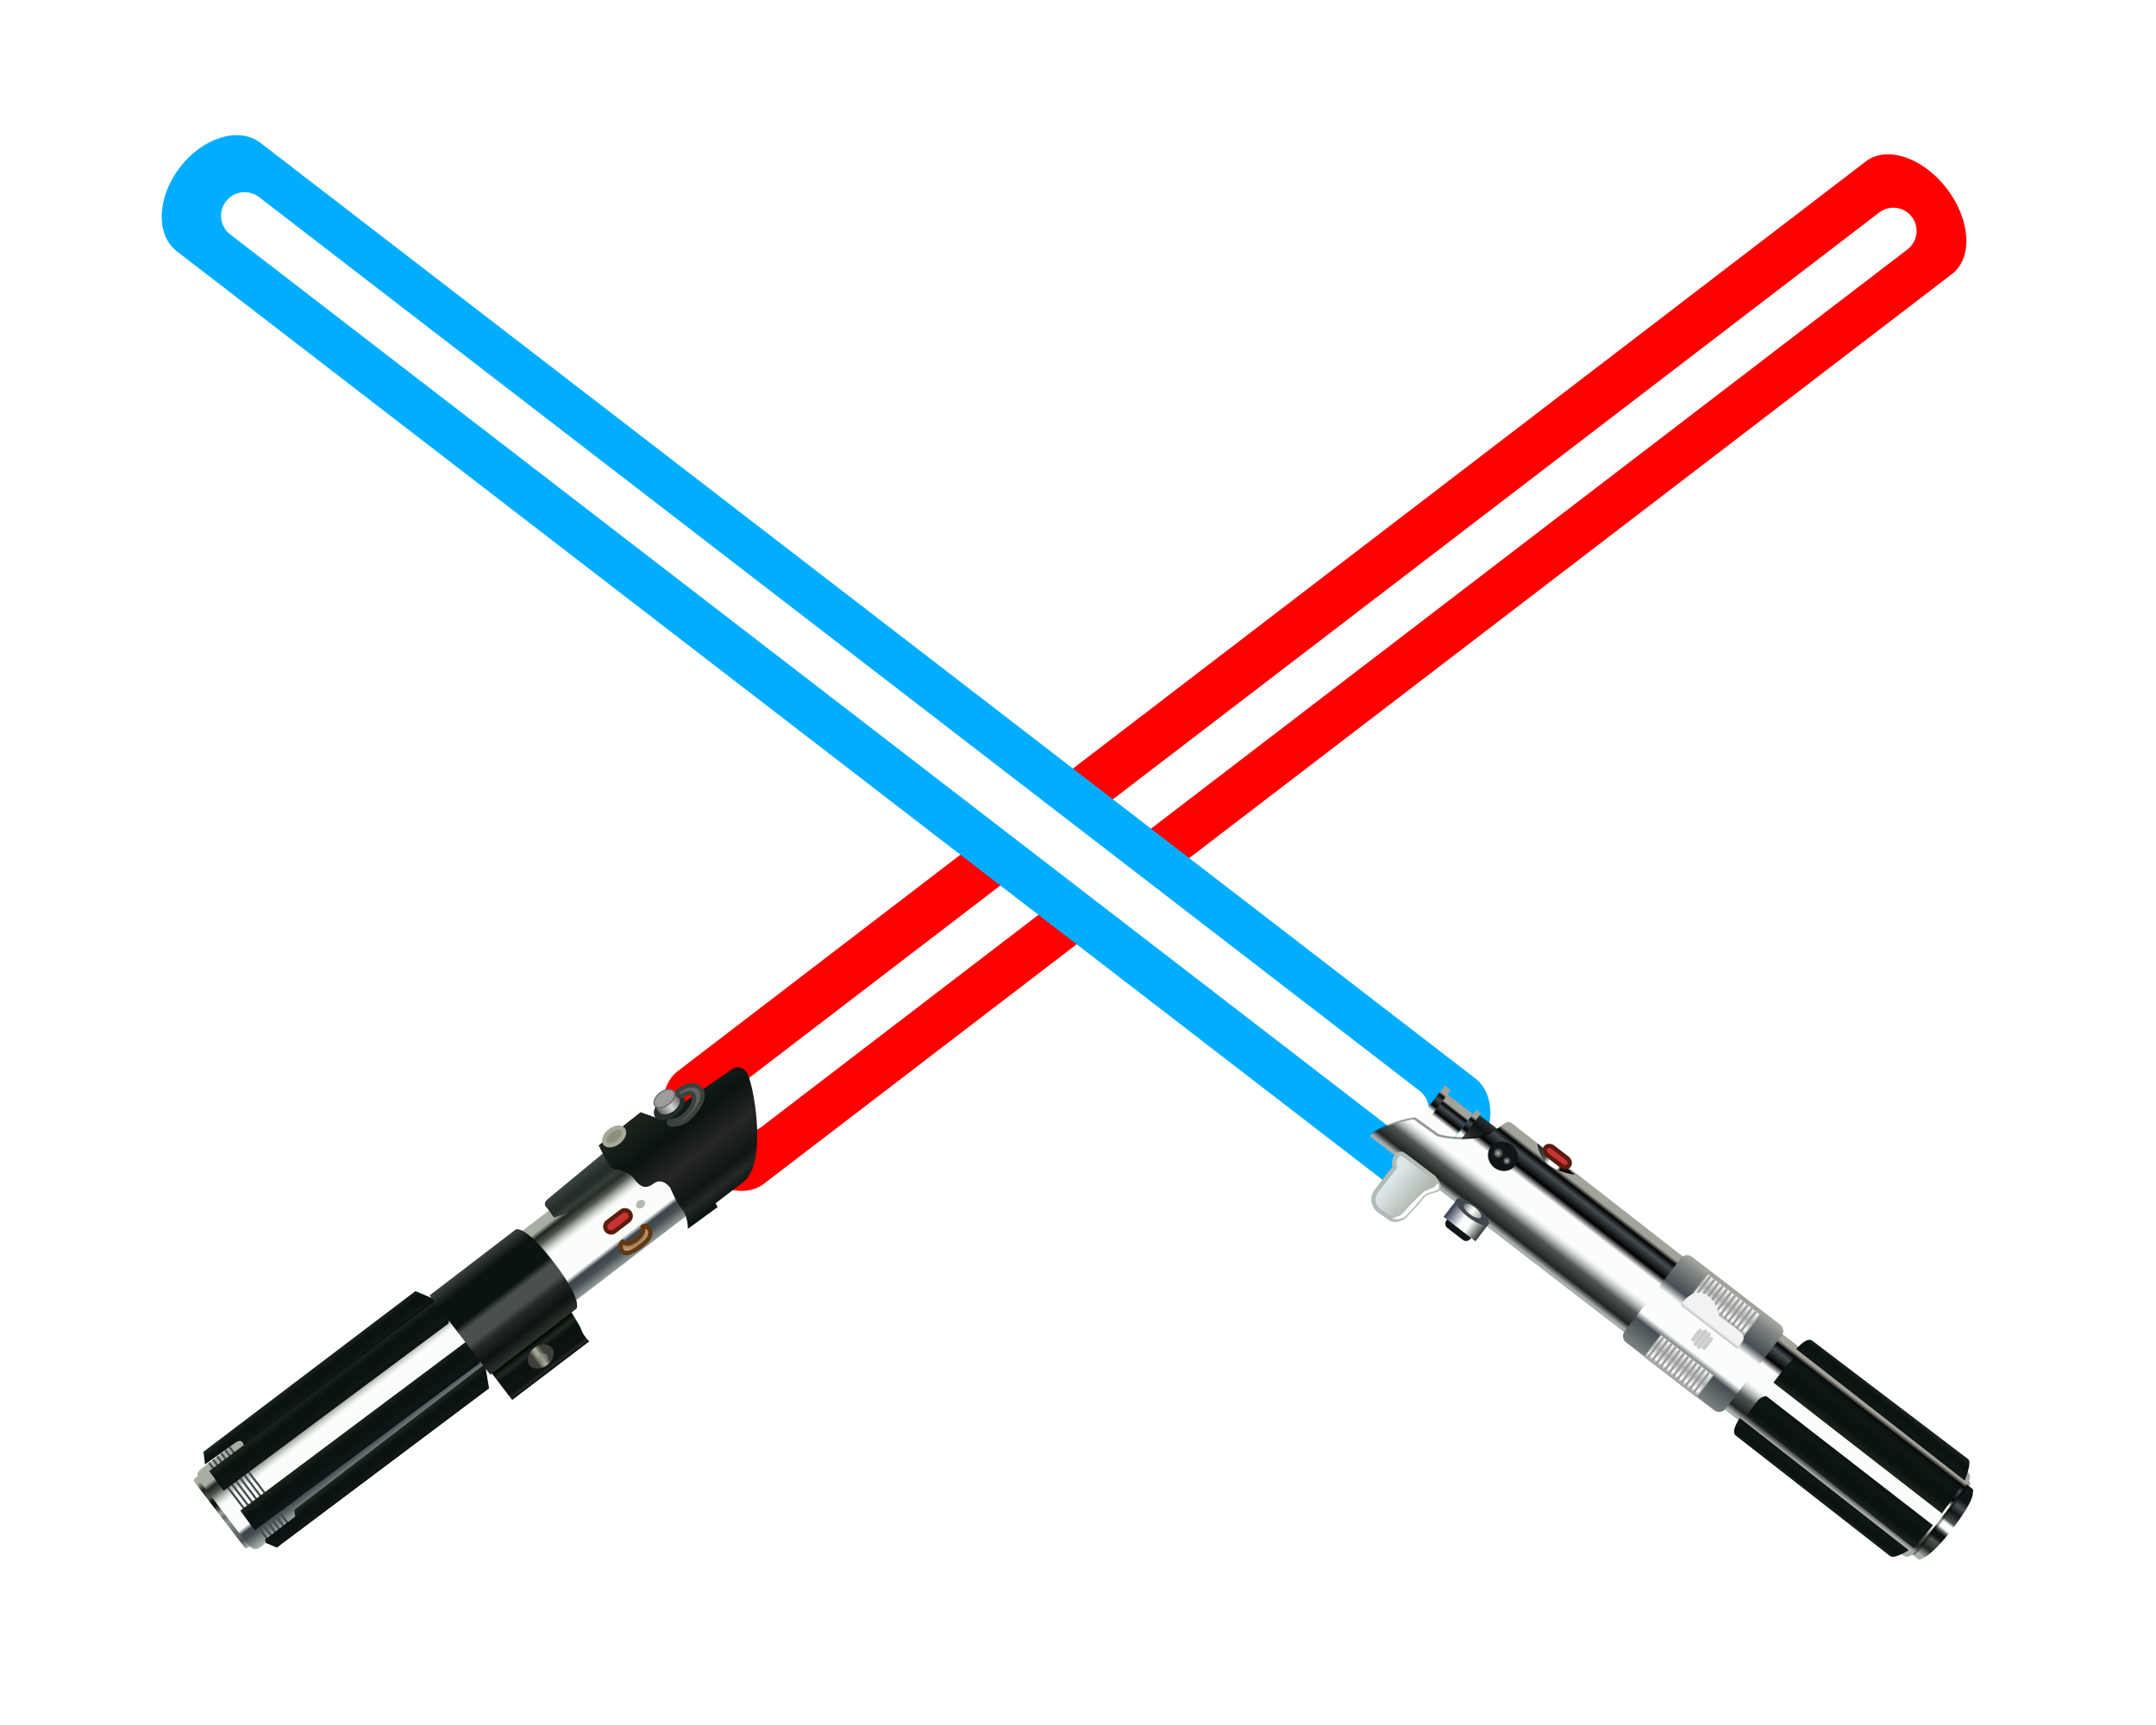 <?xml version="1.0" encoding="UTF-8"?>
<!-- Generator: Adobe Illustrator 13.0.0, SVG Export Plug-In . SVG Version: 6.00 Build 14948)  -->
<!DOCTYPE svg PUBLIC "-//W3C//DTD SVG 1.1//EN" "http://www.w3.org/Graphics/SVG/1.1/DTD/svg11.dtd">
<svg version="1.1" xmlns="http://www.w3.org/2000/svg" xmlns:xlink="http://www.w3.org/1999/xlink" x="0px" y="0px" width="500px" height="400px" viewBox="0 0 500 400" enable-background="new 0 0 500 400" xml:space="preserve">
<defs>
<filter id="Gaussian_BlurC">
<feGaussianBlur in="SourceGraphic" stdDeviation="8"/>
</filter>
<filter id="Gaussian_BlurW">
<feGaussianBlur in="SourceGraphic" stdDeviation="2"/>
</filter>
</defs>
<g id="Layer_20">
	<g id="Layer_3">
		<path fill="#FF0000" d="M177.126,274.521c-4.845,3.709-13.246,0.871-18.765-6.339l0,0    c-5.519-7.208-6.067-16.056-1.222-19.769L432.732,37.411c4.843-3.71,13.246-0.874,18.766,6.336l0,0    c5.519,7.208,6.066,16.061,1.221,19.769L177.126,274.521z" style="filter:url(#Gaussian_BlurC)"/>
		<path fill="#FFFFFF" d="M176.569,261.334c-2.363,1.811-5.745,1.36-7.555-1.003l0,0    c-1.81-2.364-1.362-5.746,1.001-7.554L435.813,49.272c2.363-1.81,5.746-1.361,7.556,1.003l0,0c1.81,2.363,1.361,5.747-1.003,7.555    L176.569,261.334z" style="filter:url(#Gaussian_BlurW)"/>
	</g>
	<g id="Layer_11">
		
			<linearGradient id="SVGID_1_" gradientUnits="userSpaceOnUse" x1="217.999" y1="246.383" x2="238.285" y2="246.383" gradientTransform="matrix(0.608 0.794 -0.794 0.608 109.067 19.322)">
			<stop offset="0.06" style="stop-color:#A8AEA4"/>
			<stop offset="0.161" style="stop-color:#1E251D"/>
			<stop offset="0.282" style="stop-color:#4F564F"/>
			<stop offset="0.287" style="stop-color:#474E48"/>
			<stop offset="0.308" style="stop-color:#262E2B"/>
			<stop offset="0.327" style="stop-color:#111A19"/>
			<stop offset="0.339" style="stop-color:#0A1312"/>
			<stop offset="0.386" style="stop-color:#0A1312"/>
			<stop offset="0.44" style="stop-color:#4A5050"/>
			<stop offset="0.497" style="stop-color:#A7A898"/>
			<stop offset="0.55" style="stop-color:#636B6B"/>
			<stop offset="0.627" style="stop-color:#8F9491"/>
			<stop offset="0.896" style="stop-color:#4A524F"/>
			<stop offset="1" style="stop-color:#B3BAB3"/>
		</linearGradient>
		<path fill="url(#SVGID_1_)" d="M57.523,358.892c-0.262,0.201-0.638,0.151-0.839-0.11L45.08,343.624    c-0.202-0.264-0.151-0.64,0.111-0.839l1.545-1.184c0.264-0.201,0.639-0.149,0.839,0.111L59.18,356.87    c0.2,0.263,0.151,0.636-0.111,0.838L57.523,358.892z"/>
	</g>
	<g id="Layer_6">
		<g>
			
				<linearGradient id="SVGID_2_" gradientUnits="userSpaceOnUse" x1="217.1" y1="177.004" x2="239.933" y2="177.004" gradientTransform="matrix(0.608 0.794 -0.794 0.608 109.067 19.322)">
				<stop offset="0.161" style="stop-color:#A8AEA4"/>
				<stop offset="0.211" style="stop-color:#1E251D"/>
				<stop offset="0.282" style="stop-color:#4F564F"/>
				<stop offset="0.285" style="stop-color:#555B55"/>
				<stop offset="0.322" style="stop-color:#8F958F"/>
				<stop offset="0.355" style="stop-color:#BEC2BD"/>
				<stop offset="0.385" style="stop-color:#DFE2DE"/>
				<stop offset="0.41" style="stop-color:#F4F6F3"/>
				<stop offset="0.426" style="stop-color:#FBFDFA"/>
				<stop offset="0.735" style="stop-color:#FBFDFA"/>
				<stop offset="0.782" style="stop-color:#3C454A"/>
				<stop offset="0.846" style="stop-color:#454E53"/>
				<stop offset="1" style="stop-color:#B3BAB3"/>
			</linearGradient>
			<path fill="url(#SVGID_2_)" d="M71.024,349.435l-1.431,2.195l-9.226,7.16c-1.313,1.005-2.3,0.072-3.306-1.24l-10.193-13.313     c-1.005-1.313-1.648-2.51-0.335-3.515l9.464-7.342l2.413,0.069l96.146-73.612c1.313-1.003,3.192-0.756,4.198,0.559l8.737,11.41     c1.005,1.313,0.755,3.193-0.557,4.198L71.024,349.435z"/>
		</g>
	</g>
	<g id="Layer_10">
		<line fill="none" stroke="#454E53" stroke-width="0.5" x1="53.226" y1="335.547" x2="67.06" y2="353.616"/>
		<line fill="none" stroke="#454E53" stroke-width="0.5" x1="52.275" y1="336.275" x2="66.11" y2="354.347"/>
		<line fill="none" stroke="#454E53" stroke-width="0.5" x1="51.324" y1="337.006" x2="65.158" y2="355.074"/>
		<line fill="none" stroke="#454E53" stroke-width="0.5" x1="50.374" y1="337.732" x2="64.208" y2="355.801"/>
		<line fill="none" stroke="#454E53" stroke-width="0.5" x1="49.422" y1="338.462" x2="63.256" y2="356.53"/>
		<line fill="none" stroke="#454E53" stroke-width="0.5" x1="48.471" y1="339.188" x2="62.305" y2="357.258"/>
	</g>
	<g id="Layer_12">
		
			<linearGradient id="SVGID_3_" gradientUnits="userSpaceOnUse" x1="214.331" y1="210.602" x2="219.42" y2="210.602" gradientTransform="matrix(0.608 0.794 -0.794 0.608 109.067 19.322)">
			<stop offset="0" style="stop-color:#1E251D"/>
			<stop offset="0.305" style="stop-color:#0A1312"/>
			<stop offset="0.554" style="stop-color:#0A1312"/>
			<stop offset="0.789" style="stop-color:#101616"/>
			<stop offset="0.983" style="stop-color:#0A1312"/>
		</linearGradient>
		<path fill="url(#SVGID_3_)" d="M96.339,299.381l5.052,2.166l-44.85,33.773c0,0-0.142-2.152-2.043-0.7l-6.958,4.953l-0.357-2.933    L96.339,299.381z"/>
		
			<linearGradient id="SVGID_4_" gradientUnits="userSpaceOnUse" x1="237.835" y1="210.602" x2="242.924" y2="210.602" gradientTransform="matrix(0.608 0.794 -0.794 0.608 109.067 19.322)">
			<stop offset="0" style="stop-color:#1E251D"/>
			<stop offset="0.305" style="stop-color:#0A1312"/>
			<stop offset="0.554" style="stop-color:#0A1312"/>
			<stop offset="0.789" style="stop-color:#101616"/>
			<stop offset="0.983" style="stop-color:#0A1312"/>
		</linearGradient>
		<polygon fill="url(#SVGID_4_)" points="112.466,316.26 113.42,321.938 64.201,358.869 61.675,357.786 61.458,357.012     68.471,351.641 68.246,350.116   "/>
	</g>
	<g id="Layer_13">
		
			<linearGradient id="SVGID_5_" gradientUnits="userSpaceOnUse" x1="218.673" y1="210.677" x2="225.26" y2="210.677" gradientTransform="matrix(0.608 0.794 -0.794 0.608 109.067 19.322)">
			<stop offset="0" style="stop-color:#1E251D"/>
			<stop offset="0.305" style="stop-color:#0A1312"/>
			<stop offset="0.554" style="stop-color:#0A1312"/>
			<stop offset="0.789" style="stop-color:#101616"/>
			<stop offset="0.983" style="stop-color:#0A1312"/>
		</linearGradient>
		<path fill="url(#SVGID_5_)" d="M101.391,301.547c0,0,1.393,1.574,2.211,2.644c0.82,1.069,0.387,2.722,0.387,2.722l-52.136,38.786    l-3.34-4.607L101.391,301.547z"/>
		
			<linearGradient id="SVGID_6_" gradientUnits="userSpaceOnUse" x1="230.35" y1="210.526" x2="236.939" y2="210.526" gradientTransform="matrix(0.608 0.794 -0.794 0.608 109.067 19.322)">
			<stop offset="0" style="stop-color:#1E251D"/>
			<stop offset="0.305" style="stop-color:#0A1312"/>
			<stop offset="0.554" style="stop-color:#0A1312"/>
			<stop offset="0.789" style="stop-color:#101616"/>
			<stop offset="0.983" style="stop-color:#0A1312"/>
		</linearGradient>
		<path fill="url(#SVGID_6_)" d="M108.608,310.728c0,0,1.394,1.574,2.212,2.644c0.819,1.07,0.387,2.723,0.387,2.723l-52.137,38.785    l-3.34-4.608L108.608,310.728z"/>
	</g>
	<g id="Layer_8">
		
			<linearGradient id="SVGID_7_" gradientUnits="userSpaceOnUse" x1="238.584" y1="166.175" x2="248.392" y2="166.175" gradientTransform="matrix(0.608 0.794 -0.794 0.608 109.067 19.322)">
			<stop offset="0.225" style="stop-color:#000A00"/>
			<stop offset="0.362" style="stop-color:#232927"/>
			<stop offset="0.473" style="stop-color:#0A1312"/>
			<stop offset="0.859" style="stop-color:#0D1311"/>
			<stop offset="0.933" style="stop-color:#232927"/>
			<stop offset="1" style="stop-color:#000000"/>
		</linearGradient>
		<path fill="url(#SVGID_7_)" d="M131.465,302.656c0,0,2.979,4.508,3.396,5.791c0.417,1.282,1.792,2.589,1.792,2.589l-17.877,13.589    l-5.461-7.13L131.465,302.656z"/>
	</g>
	<g id="Layer_7">
		<g>
			
				<linearGradient id="SVGID_8_" gradientUnits="userSpaceOnUse" x1="217.425" y1="164.59" x2="240.58" y2="164.59" gradientTransform="matrix(0.608 0.794 -0.794 0.608 109.067 19.322)">
				<stop offset="0" style="stop-color:#3B413D"/>
				<stop offset="0.154" style="stop-color:#0A1312"/>
				<stop offset="0.423" style="stop-color:#0A1312"/>
				<stop offset="0.493" style="stop-color:#4A5050"/>
				<stop offset="0.638" style="stop-color:#494F4F"/>
				<stop offset="0.708" style="stop-color:#232927"/>
				<stop offset="0.859" style="stop-color:#0D1311"/>
				<stop offset="1" style="stop-color:#2D332F"/>
			</linearGradient>
			<path fill="url(#SVGID_8_)" d="M113.699,318.772l-14.077-18.385l19.97-15.29c0,0,2.023-1.299,8.879,7.656     c6.857,8.954,5.197,10.729,5.197,10.729L113.699,318.772z"/>
		</g>
	</g>
	<g id="Layer_9">
		
			<linearGradient id="SVGID_9_" gradientUnits="userSpaceOnUse" x1="244.349" y1="165.203" x2="244.349" y2="168.085" gradientTransform="matrix(0.608 0.794 -0.794 0.608 109.067 19.322)">
			<stop offset="0" style="stop-color:#3E3F3A"/>
			<stop offset="0.262" style="stop-color:#727266"/>
			<stop offset="0.419" style="stop-color:#A7A898"/>
			<stop offset="0.648" style="stop-color:#9C9D8E"/>
			<stop offset="0.805" style="stop-color:#747468"/>
			<stop offset="1" style="stop-color:#3E3F3A"/>
		</linearGradient>
		<path fill="url(#SVGID_9_)" d="M126.94,316.538c-1.437,1.101-3.284,1.101-4.126,0.002c-0.842-1.101-0.359-2.885,1.077-3.982    c1.436-1.101,3.282-1.101,4.124,0C128.857,313.655,128.375,315.439,126.94,316.538z"/>
		
			<linearGradient id="SVGID_10_" gradientUnits="userSpaceOnUse" x1="244.929" y1="164.154" x2="244.929" y2="168.795" gradientTransform="matrix(0.608 0.794 -0.794 0.608 109.067 19.322)">
			<stop offset="0" style="stop-color:#3E3F3A"/>
			<stop offset="0.517" style="stop-color:#9C9D8E"/>
			<stop offset="1" style="stop-color:#3E3F3A"/>
		</linearGradient>
		<path fill="url(#SVGID_10_)" d="M126.511,315.735c-0.516,0.396-1.216,0.35-1.562-0.101c-0.345-0.451-0.206-1.14,0.311-1.534    c0.517-0.396,1.216-0.352,1.562,0.101C127.168,314.652,127.029,315.339,126.511,315.735z"/>
	</g>
	<g id="Layer_14">
		<path fill="#C93233" stroke="#5C1C0D" d="M142.534,285.508c-0.591,0.453-1.437,0.341-1.889-0.251l0,0    c-0.453-0.592-0.34-1.436,0.25-1.889l3.209-2.458c0.591-0.452,1.437-0.34,1.889,0.252l0,0c0.453,0.59,0.34,1.437-0.251,1.889    L142.534,285.508z"/>
		
			<ellipse transform="matrix(0.607 0.795 -0.795 0.607 280.279 -8.379)" fill="#B3BAB3" cx="148.61" cy="279.159" rx="0.899" ry="1.148"/>
	</g>
	<g id="Layer_15">
		
			<linearGradient id="SVGID_11_" gradientUnits="userSpaceOnUse" x1="215.603" y1="133.911" x2="222.563" y2="133.911" gradientTransform="matrix(0.608 0.794 -0.794 0.608 109.067 19.322)">
			<stop offset="0" style="stop-color:#404944"/>
			<stop offset="0.443" style="stop-color:#252E2D"/>
			<stop offset="0.617" style="stop-color:#252E2D"/>
			<stop offset="0.762" style="stop-color:#353E3B"/>
			<stop offset="1" style="stop-color:#212A25"/>
		</linearGradient>
		<path fill="url(#SVGID_11_)" d="M142.161,265.524l-15.295,12.654c0,0-0.92,0.893-0.314,1.559c0.604,0.669,1.897,2.603,1.897,2.603    s3.718-1.055,5.322-2.285c1.605-1.228,12.682-9.051,12.682-9.051L142.161,265.524z"/>
	</g>
	<g id="Layer_4">
		<g>
			
				<linearGradient id="SVGID_12_" gradientUnits="userSpaceOnUse" x1="213.432" y1="107.68" x2="241.779" y2="107.68" gradientTransform="matrix(0.608 0.794 -0.794 0.608 109.067 19.322)">
				<stop offset="0" style="stop-color:#1E251D"/>
				<stop offset="0.305" style="stop-color:#0A1312"/>
				<stop offset="0.554" style="stop-color:#262624"/>
				<stop offset="0.789" style="stop-color:#101616"/>
				<stop offset="0.876" style="stop-color:#232927"/>
				<stop offset="0.983" style="stop-color:#0A1312"/>
			</linearGradient>
			<path fill="url(#SVGID_12_)" d="M153.035,259.493l16.772-11.586c0,0,1.745-1.335,3.322,0.727     c1.577,2.061,4.956,20.591-0.508,25.277l-6.657,5.097l0.449,0.914l-6.917,5.043c0,0,0.213-2.552-1.364-4.612     c-1.577-2.06-2.663-4.875-2.663-4.875s-1.783-2.658-4.002-0.957c-2.219,1.698-3.554-0.046-4.525-1.314     c-0.971-1.267-3.135-2.122-4.292-1.992c-1.156,0.132-3.809-5.631-3.809-5.631l9.706-7.684L153.035,259.493z"/>
		</g>
	</g>
	<g id="Layer_19">
		
			<ellipse transform="matrix(0.608 0.794 -0.794 0.608 264.584 -22.627)" fill="#252E2D" cx="155.202" cy="256.577" rx="2.496" ry="4.091"/>
	</g>
	<g id="Layer_16">
		<path fill="#8C917D" stroke="#A7A898" d="M143.396,264.799c-1.16,0.886-2.536,1.039-3.072,0.34    c-0.536-0.701-0.03-1.987,1.131-2.877c1.158-0.888,2.534-1.039,3.07-0.339S144.555,263.911,143.396,264.799z"/>
	</g>
	<g id="Layer_5">
		<g>
			<g>
				
					<linearGradient id="SVGID_13_" gradientUnits="userSpaceOnUse" x1="216.041" y1="104.507" x2="216.041" y2="110.118" gradientTransform="matrix(0.608 0.794 -0.794 0.608 109.067 19.322)">
					<stop offset="0" style="stop-color:#666666"/>
					<stop offset="0.5" style="stop-color:#D6D6D6"/>
					<stop offset="1" style="stop-color:#696969"/>
				</linearGradient>
				<path fill="url(#SVGID_13_)" d="M156.26,257.59c-1.258,0.964-2.768,1.105-3.37,0.316c-0.183-0.238-1.127-1.493-1.127-1.493      l4.59-3.419c0,0,0.841,1.096,1.092,1.425C158.048,255.206,157.519,256.626,156.26,257.59z"/>
			</g>
			<g>
				<path fill="#9C9C9C" d="M153.001,256.865c-0.493,0-0.874-0.159-1.104-0.459c-0.561-0.733-0.04-2.077,1.162-2.996      c0.665-0.51,1.426-0.804,2.089-0.804c0.493,0,0.875,0.162,1.105,0.464c0.559,0.731,0.037,2.072-1.164,2.994      C154.426,256.573,153.664,256.865,153.001,256.865L153.001,256.865z"/>
				<path fill="#666666" d="M155.148,252.483c0.51,0,0.943,0.167,1.205,0.511c0.603,0.786,0.073,2.205-1.186,3.169      c-0.712,0.544-1.503,0.826-2.166,0.826c-0.509,0-0.942-0.166-1.204-0.508c-0.604-0.789-0.073-2.208,1.185-3.17      C153.694,252.767,154.486,252.483,155.148,252.483 M155.148,252.733c-0.635,0-1.369,0.283-2.013,0.776      c-0.572,0.438-1.001,0.984-1.208,1.539c-0.193,0.515-0.168,0.97,0.07,1.28c0.259,0.339,0.69,0.41,1.005,0.41      c0.636,0,1.37-0.282,2.014-0.774c0.572-0.438,1.001-0.985,1.208-1.54c0.192-0.516,0.168-0.969-0.069-1.278      C155.894,252.805,155.463,252.733,155.148,252.733L155.148,252.733z"/>
			</g>
		</g>
	</g>
	<g id="Layer_17">
		<path fill="#61635C" stroke="#3B413D" d="M157.599,254.211c0.324,0.177,2.415-1.413,3.107-0.482    c0.816,1.097-0.249,3.586-2.24,5.109c-1.991,1.525-3.34,0.748-3.369,1.449c-0.042,1.021,3.096,0.257,4.022-0.442    c2.062-1.555,4.955-5.348,3.371-7.294c-1.584-1.944-5.002-0.13-5.28,0.555C156.934,253.789,157.252,254.022,157.599,254.211z"/>
	</g>
	<g id="Layer_18">
		
			<radialGradient id="SVGID_14_" cx="233.343" cy="132.527" r="5.167" gradientTransform="matrix(0.608 0.794 -0.794 0.608 109.067 19.322)" gradientUnits="userSpaceOnUse">
			<stop offset="0.527" style="stop-color:#7F522B"/>
			<stop offset="0.94" style="stop-color:#C4A682"/>
		</radialGradient>
		<path fill="url(#SVGID_14_)" stroke="#603813" d="M149.079,284.411c0.683-0.524,1.381,0.45,1.518,0.628    c0.137,0.178,1.012,1.63-1.871,3.837c-2.883,2.207-3.956,1.85-4.502,1.139c-0.546-0.715-0.339-1.677,0.136-2.04    c0,0,1.026,1.124,3.226-0.559C149.783,285.733,149.079,284.411,149.079,284.411z"/>
	</g>
</g>
<g id="Layer_20_copy">
	<g id="Layer_3_copy">
		<path fill="#00ADFF" d="M342.114,250.045c4.954,3.812,4.632,12.537-0.72,19.486l0,0    c-5.351,6.946-13.702,9.487-18.657,5.676L41.013,58.275c-4.952-3.813-4.631-12.536,0.719-19.485l0,0    c5.35-6.948,13.702-9.49,18.655-5.676L342.114,250.045z" style="filter:url(#Gaussian_BlurC)"/>
		<path fill="#FFFFFF" d="M329.215,252.94c2.395,1.843,2.842,5.275,0.999,7.67l0,0    c-1.845,2.392-5.278,2.84-7.67,0.997L53.396,54.364c-2.393-1.843-2.84-5.276-0.997-7.67l0,0c1.842-2.393,5.276-2.839,7.669-0.997    L329.215,252.94z" style="filter:url(#Gaussian_BlurW)"/>
	</g>
	<g id="Layer_36">
		
			<linearGradient id="SVGID_15_" gradientUnits="userSpaceOnUse" x1="258.469" y1="348.457" x2="274.674" y2="348.457" gradientTransform="matrix(0.61 -0.792 0.792 0.61 -98.17 265.471)">
			<stop offset="0" style="stop-color:#3B413D"/>
			<stop offset="0.154" style="stop-color:#0A1312"/>
			<stop offset="0.423" style="stop-color:#0A1312"/>
			<stop offset="0.493" style="stop-color:#4A5050"/>
			<stop offset="0.638" style="stop-color:#494F4F"/>
			<stop offset="0.708" style="stop-color:#232927"/>
			<stop offset="0.859" style="stop-color:#0D1311"/>
			<stop offset="1" style="stop-color:#2D332F"/>
		</linearGradient>
		<polygon fill="url(#SVGID_15_)" points="348.429,262.685 338.542,275.524 332.685,271.014 342.57,258.175   "/>
	</g>
	<g id="Layer_35">
		
			<linearGradient id="SVGID_16_" gradientUnits="userSpaceOnUse" x1="257.81" y1="340.279" x2="273.965" y2="340.279" gradientTransform="matrix(0.61 -0.792 0.792 0.61 -98.17 265.471)">
			<stop offset="0.097" style="stop-color:#A8AEAB"/>
			<stop offset="0.154" style="stop-color:#1E2524"/>
			<stop offset="0.282" style="stop-color:#4F5654"/>
			<stop offset="0.285" style="stop-color:#555B59"/>
			<stop offset="0.322" style="stop-color:#8F9592"/>
			<stop offset="0.355" style="stop-color:#BEC2BF"/>
			<stop offset="0.385" style="stop-color:#DFE2DF"/>
			<stop offset="0.41" style="stop-color:#F4F6F3"/>
			<stop offset="0.426" style="stop-color:#FBFDFA"/>
			<stop offset="0.634" style="stop-color:#FBFDFA"/>
			<stop offset="0.705" style="stop-color:#000000"/>
			<stop offset="0.812" style="stop-color:#454E53"/>
			<stop offset="0.869" style="stop-color:#000000"/>
			<stop offset="0.909" style="stop-color:#A3A39C"/>
		</linearGradient>
		<polygon fill="url(#SVGID_16_)" points="341.575,258.303 331.721,271.104 325.743,266.498 335.598,253.699   "/>
		
			<linearGradient id="SVGID_17_" gradientUnits="userSpaceOnUse" x1="257.81" y1="335.772" x2="275.232" y2="335.772" gradientTransform="matrix(0.61 -0.792 0.792 0.61 -98.17 265.471)">
			<stop offset="0.097" style="stop-color:#A8AEAB"/>
			<stop offset="0.154" style="stop-color:#1E2524"/>
			<stop offset="0.282" style="stop-color:#4F5654"/>
			<stop offset="0.285" style="stop-color:#555B59"/>
			<stop offset="0.322" style="stop-color:#8F9592"/>
			<stop offset="0.355" style="stop-color:#BEC2BF"/>
			<stop offset="0.385" style="stop-color:#DFE2DF"/>
			<stop offset="0.41" style="stop-color:#F4F6F3"/>
			<stop offset="0.426" style="stop-color:#FBFDFA"/>
			<stop offset="0.634" style="stop-color:#FBFDFA"/>
			<stop offset="0.705" style="stop-color:#000000"/>
			<stop offset="0.812" style="stop-color:#454E53"/>
			<stop offset="0.869" style="stop-color:#000000"/>
			<stop offset="0.909" style="stop-color:#A3A39C"/>
		</linearGradient>
		<polygon fill="url(#SVGID_17_)" points="336.491,252.79 325.864,266.591 324.458,265.511 335.088,251.707   "/>
		
			<linearGradient id="SVGID_18_" gradientUnits="userSpaceOnUse" x1="257.812" y1="344.786" x2="275.231" y2="344.786" gradientTransform="matrix(0.61 -0.792 0.792 0.61 -98.17 265.471)">
			<stop offset="0.097" style="stop-color:#A8AEAB"/>
			<stop offset="0.154" style="stop-color:#1E2524"/>
			<stop offset="0.282" style="stop-color:#4F5654"/>
			<stop offset="0.285" style="stop-color:#555B59"/>
			<stop offset="0.322" style="stop-color:#8F9592"/>
			<stop offset="0.355" style="stop-color:#BEC2BF"/>
			<stop offset="0.385" style="stop-color:#DFE2DF"/>
			<stop offset="0.41" style="stop-color:#F4F6F3"/>
			<stop offset="0.426" style="stop-color:#FBFDFA"/>
			<stop offset="0.634" style="stop-color:#FBFDFA"/>
			<stop offset="0.705" style="stop-color:#000000"/>
			<stop offset="0.812" style="stop-color:#454E53"/>
			<stop offset="0.869" style="stop-color:#000000"/>
			<stop offset="0.909" style="stop-color:#A3A39C"/>
		</linearGradient>
		<polygon fill="url(#SVGID_18_)" points="343.473,258.165 332.846,271.968 331.761,271.133 342.388,257.331   "/>
	</g>
	<g id="Layer_11_copy">
		
			<linearGradient id="SVGID_19_" gradientUnits="userSpaceOnUse" x1="255.178" y1="487.842" x2="275.763" y2="487.842" gradientTransform="matrix(0.61 -0.792 0.792 0.61 -98.17 265.471)">
			<stop offset="0.06" style="stop-color:#A8AEA4"/>
			<stop offset="0.161" style="stop-color:#1E2521"/>
			<stop offset="0.282" style="stop-color:#4F5654"/>
			<stop offset="0.287" style="stop-color:#474E4C"/>
			<stop offset="0.308" style="stop-color:#262E2D"/>
			<stop offset="0.327" style="stop-color:#111A19"/>
			<stop offset="0.339" style="stop-color:#0A1312"/>
			<stop offset="0.386" style="stop-color:#0A1312"/>
			<stop offset="0.416" style="stop-color:#4A5050"/>
			<stop offset="0.456" style="stop-color:#FFFFFF"/>
			<stop offset="0.52" style="stop-color:#FFFFFF"/>
			<stop offset="0.557" style="stop-color:#4A5050"/>
			<stop offset="0.668" style="stop-color:#101616"/>
			<stop offset="0.755" style="stop-color:#4A5259"/>
			<stop offset="0.832" style="stop-color:#101616"/>
		</linearGradient>
		<path fill="url(#SVGID_19_)" d="M457.386,345.208c0.267,0.204,0.315,0.584,0.11,0.852c0,0,0.772,1.361-4.857,8.674    c-4.914,6.379-6.96,6.674-6.96,6.674c-0.205,0.264-0.586,0.314-0.852,0.11l-2.709-2.086c-0.267-0.205-0.315-0.587-0.11-0.853    l11.816-15.348c0.205-0.266,0.587-0.314,0.853-0.11L457.386,345.208z"/>
	</g>
	<path opacity="0.4" d="M454.409,341.604c1.328,1.023,3.203,1.816,2.115,3.228l-11.016,14.306c-1.087,1.411-2.613,1.975-3.941,0.951   l-23.432-17.942l-0.506-2.457l-99.283-76.449c-1.33-1.022,6.33-3.824,9.9-4.143l5.341,3.855c2.48,0.833,7.115,0.987,10.145,0.27   c4.16-0.986,4.813-3.261,6.496-1.965L454.409,341.604z"/>
	<g id="Layer_6_copy">
		<g>
			
				<linearGradient id="SVGID_20_" gradientUnits="userSpaceOnUse" x1="253.632" y1="407.779" x2="278.217" y2="407.779" gradientTransform="matrix(0.61 -0.792 0.792 0.61 -98.17 265.471)">
				<stop offset="0.097" style="stop-color:#A8AEAB"/>
				<stop offset="0.154" style="stop-color:#1E2524"/>
				<stop offset="0.282" style="stop-color:#4F5654"/>
				<stop offset="0.285" style="stop-color:#555B59"/>
				<stop offset="0.322" style="stop-color:#8F9592"/>
				<stop offset="0.355" style="stop-color:#BEC2BF"/>
				<stop offset="0.385" style="stop-color:#DFE2DF"/>
				<stop offset="0.41" style="stop-color:#F4F6F3"/>
				<stop offset="0.426" style="stop-color:#FBFDFA"/>
				<stop offset="0.634" style="stop-color:#FBFDFA"/>
				<stop offset="0.705" style="stop-color:#000000"/>
				<stop offset="0.812" style="stop-color:#454E53"/>
				<stop offset="0.869" style="stop-color:#000000"/>
				<stop offset="0.909" style="stop-color:#A3A39C"/>
			</linearGradient>
			<path fill="url(#SVGID_20_)" d="M430.396,322.613l2.559,0.783l23.19,17.758c1.332,1.022,0.625,2.301-0.463,3.712l-11.014,14.308     c-1.087,1.41-2.144,2.418-3.47,1.396l-23.435-17.94l-0.504-2.459l-99.285-76.447c-1.329-1.023,6.334-3.826,9.902-4.145     l5.339,3.855c2.482,0.835,7.115,0.989,10.146,0.272c4.16-0.986,5.548-4.55,7.232-3.254L430.396,322.613z"/>
		</g>
	</g>
	<g id="Layer_34">
		
			<linearGradient id="SVGID_21_" gradientUnits="userSpaceOnUse" x1="251.758" y1="460.99" x2="255.861" y2="460.99" gradientTransform="matrix(0.61 -0.792 0.792 0.61 -98.17 265.471)">
			<stop offset="0" style="stop-color:#1E251D"/>
			<stop offset="0.305" style="stop-color:#0A1312"/>
			<stop offset="0.554" style="stop-color:#0A1312"/>
			<stop offset="0.789" style="stop-color:#101616"/>
			<stop offset="0.983" style="stop-color:#0A1312"/>
		</linearGradient>
		<path fill="url(#SVGID_21_)" d="M402.541,332.89c-1.263-0.973,0.935-4.075,0.935-4.075l39.188,30.654c0,0-3.354,2.114-4.316,1.375    C437.386,360.101,403.806,333.861,402.541,332.89z"/>
		
			<linearGradient id="SVGID_22_" gradientUnits="userSpaceOnUse" x1="256.546" y1="461.851" x2="263.635" y2="461.851" gradientTransform="matrix(0.61 -0.792 0.792 0.61 -98.17 265.471)">
			<stop offset="0" style="stop-color:#1E251D"/>
			<stop offset="0.305" style="stop-color:#0A1312"/>
			<stop offset="0.554" style="stop-color:#0A1312"/>
			<stop offset="0.789" style="stop-color:#101616"/>
			<stop offset="0.983" style="stop-color:#0A1312"/>
		</linearGradient>
		<path fill="url(#SVGID_22_)" d="M405.064,328.214c0,0,1.682-2.282,2.516-3.366c0.834-1.083,2.043-1.111,2.043-1.111l38.627,29.934    l-4.434,5.342L405.064,328.214z"/>
		
			<linearGradient id="SVGID_23_" gradientUnits="userSpaceOnUse" x1="266.926" y1="462.017" x2="274.775" y2="462.017" gradientTransform="matrix(0.61 -0.792 0.792 0.61 -98.17 265.471)">
			<stop offset="0" style="stop-color:#1E251D"/>
			<stop offset="0.305" style="stop-color:#0A1312"/>
			<stop offset="0.554" style="stop-color:#0A1312"/>
			<stop offset="0.789" style="stop-color:#101616"/>
			<stop offset="0.983" style="stop-color:#0A1312"/>
		</linearGradient>
		<path fill="url(#SVGID_23_)" d="M411.271,320.598c0,0,1.515-1.967,2.35-3.05c0.832-1.084,2.558-2.824,2.558-2.824l38.573,30.085    l-4.402,6.134L411.271,320.598z"/>
		
			<linearGradient id="SVGID_24_" gradientUnits="userSpaceOnUse" x1="176.876" y1="461.51" x2="181.307" y2="461.51" gradientTransform="matrix(-0.61 0.792 0.792 0.61 180.948 -97.021)">
			<stop offset="0" style="stop-color:#1E251D"/>
			<stop offset="0.305" style="stop-color:#0A1312"/>
			<stop offset="0.554" style="stop-color:#0A1312"/>
			<stop offset="0.789" style="stop-color:#101616"/>
			<stop offset="0.983" style="stop-color:#0A1312"/>
		</linearGradient>
		<path fill="url(#SVGID_24_)" d="M420.265,310.871c-1.264-0.974-3.703,1.943-3.703,1.943l39.082,30.507    c0,0,1.759-4.237,0.797-4.979C455.477,337.602,421.529,311.844,420.265,310.871z"/>
	</g>
	<g id="Layer_29">
		
			<linearGradient id="SVGID_25_" gradientUnits="userSpaceOnUse" x1="253.659" y1="417.428" x2="278.726" y2="417.428" gradientTransform="matrix(0.61 -0.792 0.792 0.61 -98.17 265.471)">
			<stop offset="0" style="stop-color:#7E8482"/>
			<stop offset="0.242" style="stop-color:#454E53"/>
			<stop offset="0.312" style="stop-color:#FBFDFA"/>
			<stop offset="0.591" style="stop-color:#FBFDFA"/>
			<stop offset="0.685" style="stop-color:#454E53"/>
			<stop offset="0.899" style="stop-color:#7E8482"/>
			<stop offset="0.987" style="stop-color:#A3A39C"/>
		</linearGradient>
		<path fill="url(#SVGID_25_)" d="M412.851,307.176c0.798,0.614,0.948,1.762,0.333,2.558l-13.069,16.972    c-0.614,0.797-1.757,0.946-2.557,0.331l-20.463-15.756c-0.799-0.614-0.946-1.759-0.333-2.555l13.069-16.975    c0.613-0.796,1.758-0.945,2.555-0.331L412.851,307.176z"/>
	</g>
	<g id="Layer_32">
		
			<linearGradient id="SVGID_26_" gradientUnits="userSpaceOnUse" x1="253.658" y1="417.541" x2="259.964" y2="417.541" gradientTransform="matrix(0.61 -0.792 0.792 0.61 -98.17 265.471)">
			<stop offset="0" style="stop-color:#7E8482"/>
			<stop offset="0.218" style="stop-color:#FBFDFA"/>
			<stop offset="0.564" style="stop-color:#B2B2B2"/>
			<stop offset="1" style="stop-color:#F2F2F2"/>
		</linearGradient>
		<polygon fill="url(#SVGID_26_)" stroke="#A8AEA4" stroke-width="0.25" stroke-linecap="round" points="397.312,318.89     393.464,323.886 381.368,314.569 385.213,309.576   "/>
		
			<linearGradient id="SVGID_27_" gradientUnits="userSpaceOnUse" x1="271.509" y1="417.543" x2="277.815" y2="417.543" gradientTransform="matrix(0.61 -0.792 0.792 0.61 -98.17 265.471)">
			<stop offset="0" style="stop-color:#7E8482"/>
			<stop offset="0.218" style="stop-color:#FBFDFA"/>
			<stop offset="0.564" style="stop-color:#B2B2B2"/>
			<stop offset="1" style="stop-color:#F2F2F2"/>
		</linearGradient>
		<polygon fill="url(#SVGID_27_)" stroke="#A8AEA4" stroke-width="0.25" stroke-linecap="round" points="408.202,304.747     404.355,309.743 392.259,300.428 396.104,295.432   "/>
	</g>
	<g id="Layer_33">
		
			<line fill="none" stroke="#999999" stroke-width="0.5" stroke-linecap="round" stroke-linejoin="round" x1="382.341" y1="314.554" x2="385.63" y2="310.28"/>
		
			<line fill="none" stroke="#999999" stroke-width="0.5" stroke-linecap="round" stroke-linejoin="round" x1="383.304" y1="315.295" x2="386.594" y2="311.022"/>
		
			<line fill="none" stroke="#999999" stroke-width="0.5" stroke-linecap="round" stroke-linejoin="round" x1="384.267" y1="316.035" x2="387.557" y2="311.763"/>
		
			<line fill="none" stroke="#999999" stroke-width="0.5" stroke-linecap="round" stroke-linejoin="round" x1="385.229" y1="316.776" x2="388.519" y2="312.505"/>
		
			<line fill="none" stroke="#999999" stroke-width="0.5" stroke-linecap="round" stroke-linejoin="round" x1="386.192" y1="317.519" x2="389.482" y2="313.246"/>
		
			<line fill="none" stroke="#999999" stroke-width="0.5" stroke-linecap="round" stroke-linejoin="round" x1="387.154" y1="318.261" x2="390.444" y2="313.987"/>
		
			<line fill="none" stroke="#999999" stroke-width="0.5" stroke-linecap="round" stroke-linejoin="round" x1="388.118" y1="319.003" x2="391.409" y2="314.729"/>
		
			<line fill="none" stroke="#999999" stroke-width="0.5" stroke-linecap="round" stroke-linejoin="round" x1="389.08" y1="319.743" x2="392.371" y2="315.471"/>
		
			<line fill="none" stroke="#999999" stroke-width="0.5" stroke-linecap="round" stroke-linejoin="round" x1="390.045" y1="320.486" x2="393.335" y2="316.212"/>
		
			<line fill="none" stroke="#999999" stroke-width="0.5" stroke-linecap="round" stroke-linejoin="round" x1="391.009" y1="321.228" x2="394.298" y2="316.952"/>
		
			<line fill="none" stroke="#999999" stroke-width="0.5" stroke-linecap="round" stroke-linejoin="round" x1="391.971" y1="321.968" x2="395.26" y2="317.695"/>
		
			<line fill="none" stroke="#999999" stroke-width="0.5" stroke-linecap="round" stroke-linejoin="round" x1="392.934" y1="322.71" x2="396.224" y2="318.438"/>
		
			<line fill="none" stroke="#999999" stroke-width="0.5" stroke-linecap="round" stroke-linejoin="round" x1="393.231" y1="300.41" x2="396.521" y2="296.137"/>
		
			<line fill="none" stroke="#999999" stroke-width="0.5" stroke-linecap="round" stroke-linejoin="round" x1="394.193" y1="301.152" x2="397.484" y2="296.879"/>
		
			<line fill="none" stroke="#999999" stroke-width="0.5" stroke-linecap="round" stroke-linejoin="round" x1="395.157" y1="301.893" x2="398.447" y2="297.62"/>
		
			<line fill="none" stroke="#999999" stroke-width="0.5" stroke-linecap="round" stroke-linejoin="round" x1="396.118" y1="302.635" x2="399.41" y2="298.36"/>
		
			<line fill="none" stroke="#999999" stroke-width="0.5" stroke-linecap="round" stroke-linejoin="round" x1="397.083" y1="303.376" x2="400.373" y2="299.102"/>
		
			<line fill="none" stroke="#999999" stroke-width="0.5" stroke-linecap="round" stroke-linejoin="round" x1="398.046" y1="304.118" x2="401.337" y2="299.845"/>
		
			<line fill="none" stroke="#999999" stroke-width="0.5" stroke-linecap="round" stroke-linejoin="round" x1="399.009" y1="304.858" x2="402.298" y2="300.586"/>
		
			<line fill="none" stroke="#999999" stroke-width="0.5" stroke-linecap="round" stroke-linejoin="round" x1="399.971" y1="305.6" x2="403.261" y2="301.327"/>
		
			<line fill="none" stroke="#999999" stroke-width="0.5" stroke-linecap="round" stroke-linejoin="round" x1="400.935" y1="306.341" x2="404.224" y2="302.068"/>
		
			<line fill="none" stroke="#999999" stroke-width="0.5" stroke-linecap="round" stroke-linejoin="round" x1="401.896" y1="307.083" x2="405.188" y2="302.811"/>
		
			<line fill="none" stroke="#999999" stroke-width="0.5" stroke-linecap="round" stroke-linejoin="round" x1="402.859" y1="307.825" x2="406.15" y2="303.551"/>
		
			<line fill="none" stroke="#999999" stroke-width="0.5" stroke-linecap="round" stroke-linejoin="round" x1="403.823" y1="308.565" x2="407.114" y2="304.293"/>
	</g>
	<g id="Layer_30">
		
			<linearGradient id="SVGID_28_" gradientUnits="userSpaceOnUse" x1="268.192" y1="417.567" x2="273.788" y2="417.567" gradientTransform="matrix(0.61 -0.792 0.792 0.61 -98.17 265.471)">
			<stop offset="0" style="stop-color:#B2B2B2"/>
			<stop offset="0.168" style="stop-color:#F2F2F2"/>
		</linearGradient>
		<path fill="url(#SVGID_28_)" d="M390.757,301.381l-0.953,1.279l13.05,10.112l0.963-1.335c0,0,1.353-1.26-0.165-2.523    c-1.518-1.266-5.054-3.894-5.054-3.894s-0.149-2.673-2.541-4.545C393.323,298.34,390.757,301.381,390.757,301.381z"/>
	</g>
	<g id="Layer_31">
		<line fill="none" stroke="#CCCCCC" stroke-linecap="round" x1="392.712" y1="310.587" x2="394.255" y2="308.581"/>
		<line fill="none" stroke="#CCCCCC" stroke-linecap="round" x1="393.202" y1="311.668" x2="395.427" y2="308.779"/>
		<line fill="none" stroke="#CCCCCC" stroke-linecap="round" x1="394.029" y1="312.305" x2="396.255" y2="309.416"/>
		<line fill="none" stroke="#CCCCCC" stroke-linecap="round" x1="395.199" y1="312.503" x2="396.746" y2="310.498"/>
	</g>
	<g id="Layer_37">
		
			<linearGradient id="SVGID_29_" gradientUnits="userSpaceOnUse" x1="276.498" y1="360.761" x2="276.498" y2="371.092" gradientTransform="matrix(0.61 -0.792 0.792 0.61 -98.17 265.471)">
			<stop offset="0" style="stop-color:#1E2524"/>
			<stop offset="0.282" style="stop-color:#4F5654"/>
			<stop offset="0.285" style="stop-color:#555B59"/>
			<stop offset="0.322" style="stop-color:#8F9592"/>
			<stop offset="0.355" style="stop-color:#BEC2BF"/>
			<stop offset="0.385" style="stop-color:#DFE2DF"/>
			<stop offset="0.41" style="stop-color:#F4F6F3"/>
			<stop offset="0.426" style="stop-color:#FBFDFA"/>
			<stop offset="0.634" style="stop-color:#FBFDFA"/>
			<stop offset="0.705" style="stop-color:#000000"/>
		</linearGradient>
		<path fill="url(#SVGID_29_)" d="M356.509,265.137c0,0,0.306,3.174,2.713,5.026c2.407,1.855,6.03,2.215,6.03,2.215L356.509,265.137    z"/>
	</g>
	<g id="Layer_14_copy">
		<path fill="#C93233" stroke="#5C1C0D" d="M363.456,268.567c0.597,0.461,0.778,1.229,0.402,1.717l0,0    c-0.374,0.487-1.164,0.51-1.762,0.047l-3.25-2.501c-0.598-0.459-0.779-1.229-0.403-1.717l0,0c0.374-0.488,1.164-0.509,1.762-0.049    L363.456,268.567z"/>
	</g>
	<g id="Layer_41">
		<path fill="#101518" d="M341.647,284.418c0.531,0.41,0.632,1.173,0.222,1.705l-0.904,1.173c-0.409,0.532-1.173,0.632-1.704,0.224    l-3.61-2.782c-0.532-0.409-0.631-1.174-0.222-1.705l0.902-1.173c0.411-0.532,1.172-0.631,1.705-0.221L341.647,284.418z"/>
	</g>
	<g id="Layer_42">
		<path fill="#101518" d="M350.58,265.493c1.562,1.2,1.925,3.354,0.804,4.806c-1.115,1.45-3.289,1.652-4.851,0.449    c-1.563-1.204-1.922-3.354-0.805-4.807C346.845,264.49,349.02,264.289,350.58,265.493z"/>
	</g>
	<g id="Layer_43">
		
			<radialGradient id="SVGID_30_" cx="270.445" cy="354.307" r="1.138" gradientTransform="matrix(0.61 -0.792 0.792 0.61 -98.17 265.471)" gradientUnits="userSpaceOnUse">
			<stop offset="0" style="stop-color:#B3BAB3"/>
			<stop offset="1" style="stop-color:#262626"/>
		</radialGradient>
		<circle fill="url(#SVGID_30_)" cx="347.553" cy="267.348" r="1.138"/>
		
			<radialGradient id="SVGID_31_" cx="270.242" cy="356.99" r="0.887" gradientTransform="matrix(0.61 -0.792 0.792 0.61 -98.17 265.471)" gradientUnits="userSpaceOnUse">
			<stop offset="0" style="stop-color:#B3BAB3"/>
			<stop offset="1" style="stop-color:#262626"/>
		</radialGradient>
		<circle fill="url(#SVGID_31_)" cx="349.557" cy="269.146" r="0.886"/>
	</g>
	<g id="Layer_38">
		
			<linearGradient id="SVGID_32_" gradientUnits="userSpaceOnUse" x1="253.609" y1="353.469" x2="253.609" y2="362.485" gradientTransform="matrix(0.61 -0.792 0.792 0.61 -98.17 265.471)">
			<stop offset="0" style="stop-color:#3B4159"/>
			<stop offset="0.426" style="stop-color:#FBFDFA"/>
			<stop offset="0.634" style="stop-color:#FBFDFA"/>
			<stop offset="1" style="stop-color:#3B413D"/>
		</linearGradient>
		<polygon fill="url(#SVGID_32_)" points="345.439,283.583 342.164,287.834 334.78,282.149 338.058,277.898   "/>
	</g>
	<g id="Layer_39">
		<path fill="#40494D" d="M342.373,279.783c2.045,1.574,3.278,3.4,2.759,4.074c-0.52,0.677-2.6-0.053-4.642-1.627    c-2.048-1.573-3.283-3.397-2.761-4.073C338.249,277.481,340.329,278.211,342.373,279.783z"/>
	</g>
	<g id="Layer_40">
		
			<linearGradient id="SVGID_33_" gradientUnits="userSpaceOnUse" x1="256.102" y1="355.19" x2="256.102" y2="360.18" gradientTransform="matrix(0.61 -0.792 0.792 0.61 -98.17 265.471)">
			<stop offset="0" style="stop-color:#4F5661"/>
			<stop offset="0.012" style="stop-color:#555B66"/>
			<stop offset="0.148" style="stop-color:#8F959A"/>
			<stop offset="0.274" style="stop-color:#BEC2C4"/>
			<stop offset="0.384" style="stop-color:#DFE2E1"/>
			<stop offset="0.476" style="stop-color:#F4F6F3"/>
			<stop offset="0.537" style="stop-color:#FBFDFA"/>
			<stop offset="1" style="stop-color:#A3A39C"/>
		</linearGradient>
		<path fill="url(#SVGID_33_)" d="M342.075,280.002c1.093,0.842,1.711,1.868,1.383,2.295c-0.329,0.426-1.479,0.091-2.573-0.75    c-1.09-0.839-1.709-1.867-1.38-2.294C339.834,278.827,340.984,279.162,342.075,280.002z"/>
	</g>
	<g id="Layer_44">
		
			<linearGradient id="SVGID_34_" gradientUnits="userSpaceOnUse" x1="249.928" y1="338.575" x2="249.776" y2="345.866" gradientTransform="matrix(0.61 -0.792 0.792 0.61 -98.17 265.471)">
			<stop offset="0" style="stop-color:#DBE6E8"/>
			<stop offset="1" style="stop-color:#B3BAB3"/>
		</linearGradient>
		<path fill="url(#SVGID_34_)" stroke="#B3BAB3" d="M319.628,280.582c0,0-2.253-2.057-0.336-4.543    c1.915-2.488,4.18-5.345,4.18-5.345s-0.51-1.414,0.326-2.497c0.832-1.085,1.506-0.629,2.106-0.166    c0.603,0.462,6.611,5.025,6.611,5.025s1.548,1.895,1.021,2.576c-0.526,0.684-2.588,0.372-3.699,1.817    c-1.113,1.444-4.193,4.697-4.193,4.697s-1.99,1.342-3.274,0.352L319.628,280.582z"/>
	</g>
	<g id="Layer_45">
		<path fill="#FFFFFF" d="M322.814,282.588c0,0,1.418,0.451,2.783-0.295c0.755-0.414,4.306-4.688,4.306-4.688    s0.699-0.851,1.462-1.031c0.865-0.204,1.781-0.475,2.181-0.743c0.398-0.268-0.024-1.423-0.024-1.423s-0.623,0.478-0.8,0.79    c-0.177,0.312-2.035,0.733-2.617,1.245c-0.584,0.506-3.909,3.827-4.589,4.71C324.836,282.034,322.814,282.588,322.814,282.588z"/>
	</g>
</g>
</svg>